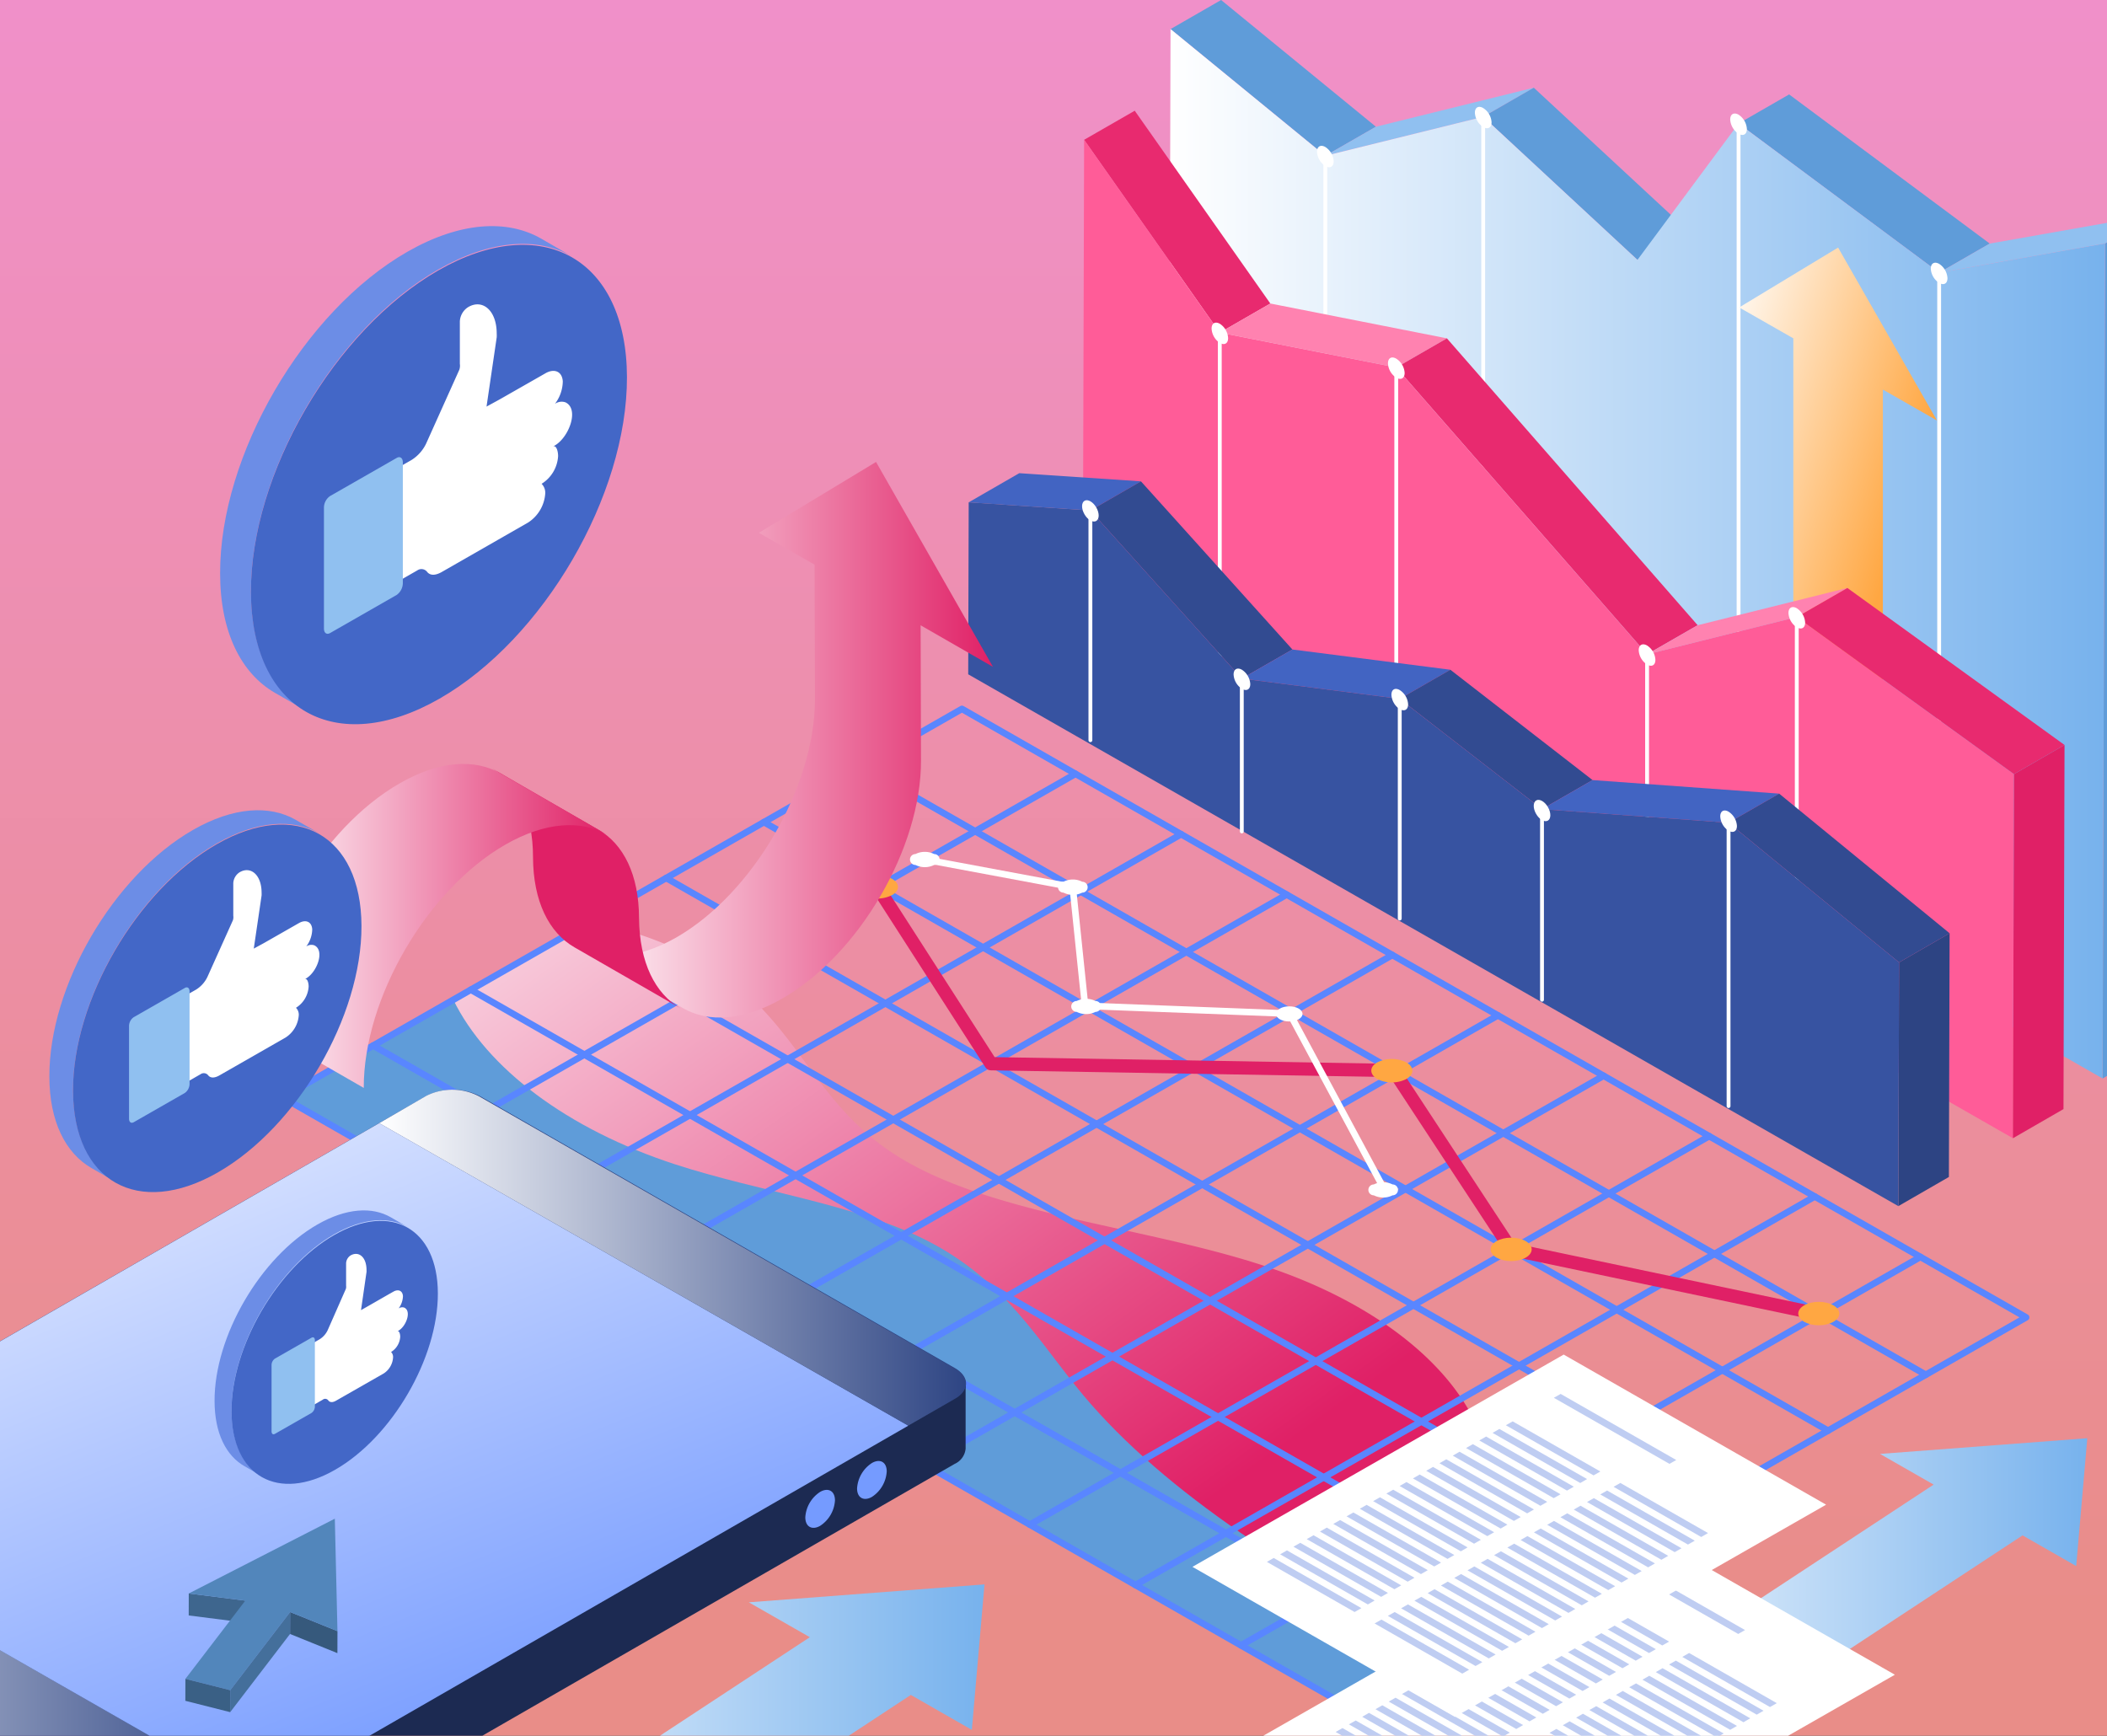 <svg id="Group_14" data-name="Group 14" xmlns="http://www.w3.org/2000/svg" xmlns:xlink="http://www.w3.org/1999/xlink" width="295.227" height="243.229" viewBox="0 0 295.227 243.229">
  <rect x="0" y="0" width="295.227" height="243.229" fill="#333333" stroke="none"/>
  <defs>
    <linearGradient id="linear-gradient" x1="0.5" x2="0.5" y2="0.943" gradientUnits="objectBoundingBox">
      <stop offset="0" stop-color="#f090c9"/>
      <stop offset="1" stop-color="#e98d88"/>
    </linearGradient>
    <clipPath id="clip-path">
      <path id="Rectangle_13" data-name="Rectangle 13" d="M0,0H295.227V243.229H0Z" fill="url(#linear-gradient)"/>
    </clipPath>
    <linearGradient id="linear-gradient-3" y1="0.5" x2="1" y2="0.5" gradientUnits="objectBoundingBox">
      <stop offset="0" stop-color="#fff"/>
      <stop offset="1" stop-color="#77b2ed"/>
    </linearGradient>
    <linearGradient id="linear-gradient-4" x1="-0.055" y1="0.016" x2="0.688" y2="0.655" gradientUnits="objectBoundingBox">
      <stop offset="0" stop-color="#fff"/>
      <stop offset="1" stop-color="#ffa742"/>
    </linearGradient>
    <linearGradient id="linear-gradient-5" y1="0.5" y2="0.5" xlink:href="#linear-gradient-3"/>
    <linearGradient id="linear-gradient-7" x1="-0.094" y1="-0.064" x2="0.777" y2="0.712" gradientUnits="objectBoundingBox">
      <stop offset="0" stop-color="#fff"/>
      <stop offset="1" stop-color="#e02066"/>
    </linearGradient>
    <linearGradient id="linear-gradient-9" x1="-0.001" y1="0.5" x2="1" y2="0.5" xlink:href="#linear-gradient-7"/>
    <linearGradient id="linear-gradient-10" x1="0" y1="0.5" x2="1" y2="0.5" xlink:href="#linear-gradient-7"/>
    <linearGradient id="linear-gradient-11" y1="0.5" x2="1" y2="0.5" gradientUnits="objectBoundingBox">
      <stop offset="0" stop-color="#fff"/>
      <stop offset="1" stop-color="#2d4483"/>
    </linearGradient>
    <linearGradient id="linear-gradient-12" x1="0.046" y1="-0.14" x2="0.899" y2="1.062" gradientUnits="objectBoundingBox">
      <stop offset="0" stop-color="#fff"/>
      <stop offset="1" stop-color="#5986ff"/>
    </linearGradient>
    <linearGradient id="linear-gradient-13" x1="0" y1="0.5" x2="1" y2="0.5" xlink:href="#linear-gradient-11"/>
  </defs>
  <path id="Rectangle_13-2" data-name="Rectangle 13" d="M0,0H295.227V243.229H0Z" fill="url(#linear-gradient)"/>
  <g id="Group_14-2" data-name="Group 14" clip-path="url(#clip-path)">
    <g id="_4Asset_1" data-name="4Asset 1" transform="translate(-52.21)">
      <path id="Shape" d="M0,4.077,7.084,0,28.776,17.758l-7.092,4.077L0,4.077Z" transform="translate(216.224)" fill="#5f9cd9"/>
      <path id="Shape-2" data-name="Shape" d="M0,9.543,7.092,5.466,29.215,0,22.131,4.077,0,9.543Z" transform="translate(237.908 12.292)" fill="#90c0f0"/>
      <path id="Shape-3" data-name="Shape" d="M0,4.077,7.084,0,28.691,20.041l-7.084,4.085L0,4.077Z" transform="translate(260.039 12.292)" fill="#5f9cd9"/>
      <path id="Shape-4" data-name="Shape" d="M0,4.077,7.084,0,35.189,20.9,28.105,24.98,0,4.077Z" transform="translate(295.814 13.231)" fill="#5f9cd9"/>
      <path id="Shape-5" data-name="Shape" d="M.339,4.085,7.423,0,7.092,117.023,0,121.1.339,4.085Z" transform="translate(346.821 30.027)" fill="#5f9cd9"/>
      <path id="Shape-6" data-name="Shape" d="M131.144,30.035,130.8,147.05,0,72.254.208,0,21.892,17.758l22.131-5.466L65.63,32.34,79.8,13.231l28.105,20.9,23.241-4.1Z" transform="translate(216.016 4.077)" fill="url(#linear-gradient-3)"/>
      <path id="Shape-7" data-name="Shape" d="M0,8.184,7.084,4.107,30.325,0,23.241,4.085,0,8.184Z" transform="translate(323.919 30.027)" fill="#90c0f0"/>
      <path id="Path" d="M0,0V103.6" transform="translate(295.814 17.407)" fill="none" stroke="#fff" stroke-linecap="round" stroke-linejoin="round" stroke-miterlimit="10" stroke-width="0.539"/>
      <path id="Path-2" data-name="Path" d="M0,0V85.1" transform="translate(260.031 16.475)" fill="none" stroke="#fff" stroke-linecap="round" stroke-linejoin="round" stroke-miterlimit="10" stroke-width="0.539"/>
      <path id="Path-3" data-name="Path" d="M0,0V99.151" transform="translate(323.919 38.311)" fill="none" stroke="#fff" stroke-linecap="round" stroke-linejoin="round" stroke-miterlimit="10" stroke-width="0.539"/>
      <path id="Path-4" data-name="Path" d="M0,0V66.8" transform="translate(237.908 21.934)" fill="none" stroke="#fff" stroke-linecap="round" stroke-linejoin="round" stroke-miterlimit="10" stroke-width="0.539"/>
      <path id="Shape-8" data-name="Shape" d="M0,.833C0,.069.524-.206,1.172.161A2.553,2.553,0,0,1,2.336,2.169c0,.763-.516,1.038-1.164.664A2.545,2.545,0,0,1,0,.833Z" transform="translate(322.747 36.814)" fill="#fff"/>
      <path id="Shape-9" data-name="Shape" d="M0,.833C0,.069.524-.206,1.172.161A2.576,2.576,0,0,1,2.336,2.169c0,.763-.524,1.038-1.164.664A2.538,2.538,0,0,1,0,.833Z" transform="translate(294.642 15.91)" fill="#fff"/>
      <path id="Shape-10" data-name="Shape" d="M0,.83C0,.067.524-.208,1.164.166a2.538,2.538,0,0,1,1.172,2c0,.763-.524,1.038-1.172.672A2.576,2.576,0,0,1,0,.83Z" transform="translate(258.867 14.974)" fill="#fff"/>
      <path id="Shape-11" data-name="Shape" d="M0,.833C0,.069.524-.206,1.164.161A2.553,2.553,0,0,1,2.336,2.169c0,.763-.524,1.038-1.172.664A2.56,2.56,0,0,1,0,.833Z" transform="translate(236.744 20.437)" fill="#fff"/>
      <path id="Shape-12" data-name="Shape" d="M27.712,24.232,13.86,0,0,8.39l7.585,4.329v56.9L20.134,76.8V19.9l7.577,4.329Z" transform="translate(295.899 34.692)" fill="url(#linear-gradient-4)"/>
      <path id="Shape-13" data-name="Shape" d="M0,4.077,7.092,0l19,27.019L19.009,31.1,0,4.077Z" transform="translate(204.114 15.514)" fill="#e82a6f"/>
      <path id="Shape-14" data-name="Shape" d="M0,4.077,7.084,0,31.82,4.879,24.729,8.963,0,4.077Z" transform="translate(223.123 42.532)" fill="#ff82b0"/>
      <path id="Shape-15" data-name="Shape" d="M0,4.085,7.092,0,42.227,40.2l-7.084,4.077L0,4.085Z" transform="translate(247.852 47.411)" fill="#e82a6f"/>
      <path id="Shape-16" data-name="Shape" d="M0,9.3,7.084,5.222,28.066,0,20.975,4.077,0,9.3Z" transform="translate(282.995 82.393)" fill="#ff82b0"/>
      <path id="Shape-17" data-name="Shape" d="M.185,0,19.194,27.019l24.729,4.886L79.066,72.1l20.975-5.222L130.473,88.89l-.146,51.022L0,65.39.185,0Z" transform="translate(203.929 19.59)" fill="#ff5c98"/>
      <path id="Shape-18" data-name="Shape" d="M0,4.077,7.092,0,37.517,22l-7.084,4.085L0,4.077Z" transform="translate(303.969 82.393)" fill="#e82a6f"/>
      <path id="Shape-19" data-name="Shape" d="M.146,4.085,7.231,0,7.084,51.022,0,55.107.146,4.085Z" transform="translate(334.256 104.396)" fill="#e02066"/>
      <path id="Path-5" data-name="Path" d="M0,0V58.29" transform="translate(247.852 51.595)" fill="none" stroke="#fff" stroke-linecap="round" stroke-linejoin="round" stroke-miterlimit="10" stroke-width="0.539"/>
      <path id="Path-6" data-name="Path" d="M0,0V56.427" transform="translate(303.969 86.569)" fill="none" stroke="#fff" stroke-linecap="round" stroke-linejoin="round" stroke-miterlimit="10" stroke-width="0.539"/>
      <path id="Path-7" data-name="Path" d="M0,0V49.762" transform="translate(223.123 46.716)" fill="none" stroke="#fff" stroke-linecap="round" stroke-linejoin="round" stroke-miterlimit="10" stroke-width="0.539"/>
      <path id="Path-8" data-name="Path" d="M0,0V37.738" transform="translate(282.995 91.791)" fill="none" stroke="#fff" stroke-linecap="round" stroke-linejoin="round" stroke-miterlimit="10" stroke-width="0.539"/>
      <path id="Shape-20" data-name="Shape" d="M0,.83C0,.067.524-.208,1.172.166a2.537,2.537,0,0,1,1.141,2c0,.763-.516,1.038-1.164.672A2.56,2.56,0,0,1,0,.83Z" transform="translate(221.975 45.214)" fill="#fff"/>
      <path id="Shape-21" data-name="Shape" d="M0,.83C0,.067.516-.208,1.164.166a2.545,2.545,0,0,1,1.172,2c0,.763-.524,1.038-1.172.672A2.538,2.538,0,0,1,0,.83Z" transform="translate(246.688 50.093)" fill="#fff"/>
      <path id="Shape-22" data-name="Shape" d="M0,.833C0,.069.524-.206,1.172.161A2.538,2.538,0,0,1,2.336,2.169c0,.763-.516,1.038-1.164.664A2.545,2.545,0,0,1,0,.833Z" transform="translate(281.823 90.294)" fill="#fff"/>
      <path id="Shape-23" data-name="Shape" d="M0,.833C0,.069.524-.206,1.164.161A2.561,2.561,0,0,1,2.336,2.169c0,.763-.524,1.038-1.172.664A2.545,2.545,0,0,1,0,.833Z" transform="translate(302.805 85.072)" fill="#fff"/>
      <path id="Shape-24" data-name="Shape" d="M0,4.085,7.084,0,24.135,1.145,17.051,5.23,0,4.085Z" transform="translate(187.942 66.307)" fill="#4264c2"/>
      <path id="Shape-25" data-name="Shape" d="M0,4.085,7.084,0,28.305,23.56l-7.092,4.077L0,4.085Z" transform="translate(204.993 67.452)" fill="#324b91"/>
      <path id="Shape-26" data-name="Shape" d="M0,4.077,7.092,0,29.223,2.84,22.131,6.917,0,4.077Z" transform="translate(226.207 91.012)" fill="#4264c2"/>
      <path id="Shape-27" data-name="Shape" d="M0,4.077,7.092,0,27.018,15.46l-7.084,4.077L0,4.077Z" transform="translate(248.338 93.852)" fill="#324b91"/>
      <path id="Shape-28" data-name="Shape" d="M0,4.077,7.084,0,33.231,1.9,26.139,5.978,0,4.077Z" transform="translate(268.272 109.312)" fill="#4264c2"/>
      <path id="Shape-29" data-name="Shape" d="M.1,4.085,7.184,0l-.1,34.15L0,38.234.1,4.085Z" transform="translate(318.199 130.781)" fill="#2d4483"/>
      <path id="Shape-30" data-name="Shape" d="M0,4.077,7.092,0,30.973,19.567l-7.084,4.085L0,4.077Z" transform="translate(294.411 111.213)" fill="#324b91"/>
      <path id="Shape-31" data-name="Shape" d="M106.539,44.9l23.889,19.575-.1,34.15L0,24.1.069,0,17.12,1.145,38.334,24.7l22.131,2.84L80.4,43l26.139,1.9Z" transform="translate(187.872 70.391)" fill="#3753a1"/>
      <path id="Path-9" data-name="Path" d="M0,0V32.088" transform="translate(204.993 71.636)" fill="none" stroke="#fff" stroke-linecap="round" stroke-linejoin="round" stroke-miterlimit="10" stroke-width="0.539"/>
      <path id="Path-10" data-name="Path" d="M0,0V30.683" transform="translate(248.338 98.036)" fill="none" stroke="#fff" stroke-linecap="round" stroke-linejoin="round" stroke-miterlimit="10" stroke-width="0.539"/>
      <path id="Path-11" data-name="Path" d="M0,0V39.608" transform="translate(294.411 115.389)" fill="none" stroke="#fff" stroke-linecap="round" stroke-linejoin="round" stroke-miterlimit="10" stroke-width="0.539"/>
      <path id="Path-12" data-name="Path" d="M0,0V26.607" transform="translate(268.272 113.488)" fill="none" stroke="#fff" stroke-linecap="round" stroke-linejoin="round" stroke-miterlimit="10" stroke-width="0.539"/>
      <path id="Path-13" data-name="Path" d="M0,0V21.323" transform="translate(226.207 95.188)" fill="none" stroke="#fff" stroke-linecap="round" stroke-linejoin="round" stroke-miterlimit="10" stroke-width="0.539"/>
      <path id="Shape-32" data-name="Shape" d="M0,.83C0,.067.524-.208,1.164.166a2.545,2.545,0,0,1,1.172,2c0,.763-.524,1.038-1.172.672A2.56,2.56,0,0,1,0,.83Z" transform="translate(293.247 113.575)" fill="#fff"/>
      <path id="Shape-33" data-name="Shape" d="M0,.83C0,.067.516-.208,1.164.166a2.538,2.538,0,0,1,1.172,2c0,.763-.524,1.038-1.172.672A2.553,2.553,0,0,1,0,.83Z" transform="translate(247.174 96.534)" fill="#fff"/>
      <path id="Oval" d="M.956,0c.528,0,.956.731.956,1.634S1.484,3.268.956,3.268,0,2.536,0,1.634.428,0,.956,0Z" transform="translate(203.346 70.653) rotate(-30)" fill="#fff"/>
      <path id="Oval-2" data-name="Oval" d="M.956,0c.528,0,.956.731.956,1.634S1.484,3.268.956,3.268,0,2.536,0,1.634.428,0,.956,0Z" transform="translate(266.63 112.642) rotate(-30)" fill="#fff"/>
      <path id="Shape-34" data-name="Shape" d="M0,.833C0,.069.524-.206,1.164.161A2.561,2.561,0,0,1,2.336,2.169c0,.763-.524,1.038-1.172.664A2.545,2.545,0,0,1,0,.833Z" transform="translate(225.058 93.691)" fill="#fff"/>
      <path id="Shape-35" data-name="Shape" d="M73.331,17.918,74.888,0,45.842,2.2l7.516,4.3L0,41.593l12.449,7.123,53.366-35.1,7.516,4.3Z" transform="translate(269.79 201.538)" fill="url(#linear-gradient-5)"/>
      <path id="Shape-36" data-name="Shape" d="M28.961,7.077,29.57,0,18.1.87l2.975,1.7L0,16.43l4.918,2.81L25.985,5.382l2.975,1.695Z" transform="translate(158.411 251.72)" fill="url(#linear-gradient-3)"/>
      <path id="Shape-37" data-name="Shape" d="M170.681,91.058c-.879-6.55-.4-13.215-3.022-19.621-3.808-9.314-14.384-17.666-28.675-22.644-17.213-6-39.621-7.421-53.08-16.033-11.031-7.031-13.405-17.353-23.6-24.8C57.374,4.367,50.637,1.626,43.167,0L0,24.675l149.135,85.294,22.84-13.055a32.212,32.212,0,0,1-1.3-5.856Z" transform="translate(91.779 129.071)" fill="url(#linear-gradient-7)"/>
      <path id="Shape-38" data-name="Shape" d="M112.173,55.42C105.806,47.785,101.227,39.3,90.2,33.714c-9.967-5.054-23.626-6.871-35.2-10.643C39.845,18.132,28.583,9.581,23.9,0L0,13.681,149.089,98.944l13.235-7.566C142.375,80.789,123.859,69.353,112.173,55.42Z" transform="translate(91.825 140.095)" fill="#5f9cd9"/>
      <path id="Shape-39" data-name="Shape" d="M95.192,0,244.3,85.263,149.112,139.7,0,54.435,95.192,0Z" transform="translate(91.802 99.341)" fill="none" stroke="#5986ff" stroke-linecap="round" stroke-linejoin="round" stroke-miterlimit="10" stroke-width="0.924"/>
      <path id="Shape-40" data-name="Shape" d="M149.112,85.271,0,0" transform="translate(104.49 146.516)" fill="none" stroke="#5986ff" stroke-linecap="round" stroke-linejoin="round" stroke-miterlimit="10" stroke-width="0.924"/>
      <path id="Shape-41" data-name="Shape" d="M149.112,85.263,0,0" transform="translate(118.18 138.69)" fill="none" stroke="#5986ff" stroke-linecap="round" stroke-linejoin="round" stroke-miterlimit="10" stroke-width="0.924"/>
      <path id="Shape-42" data-name="Shape" d="M149.112,85.263,0,0" transform="translate(131.87 130.865)" fill="none" stroke="#5986ff" stroke-linecap="round" stroke-linejoin="round" stroke-miterlimit="10" stroke-width="0.924"/>
      <path id="Shape-43" data-name="Shape" d="M149.112,85.263,0,0" transform="translate(145.561 123.039)" fill="none" stroke="#5986ff" stroke-linecap="round" stroke-linejoin="round" stroke-miterlimit="10" stroke-width="0.924"/>
      <path id="Shape-44" data-name="Shape" d="M149.112,85.271,0,0" transform="translate(159.243 115.206)" fill="none" stroke="#5986ff" stroke-linecap="round" stroke-linejoin="round" stroke-miterlimit="10" stroke-width="0.924"/>
      <path id="Shape-45" data-name="Shape" d="M149.112,85.263,0,0" transform="translate(172.933 107.381)" fill="none" stroke="#5986ff" stroke-linecap="round" stroke-linejoin="round" stroke-miterlimit="10" stroke-width="0.924"/>
      <path id="Shape-46" data-name="Shape" d="M0,54.427,95.192,0" transform="translate(226.099 176.138)" fill="none" stroke="#5986ff" stroke-linecap="round" stroke-linejoin="round" stroke-miterlimit="10" stroke-width="0.924"/>
      <path id="Shape-47" data-name="Shape" d="M0,54.435,95.184,0" transform="translate(211.306 167.671)" fill="none" stroke="#5986ff" stroke-linecap="round" stroke-linejoin="round" stroke-miterlimit="10" stroke-width="0.924"/>
      <path id="Shape-48" data-name="Shape" d="M0,54.435,95.192,0" transform="translate(196.506 159.212)" fill="none" stroke="#5986ff" stroke-linecap="round" stroke-linejoin="round" stroke-miterlimit="10" stroke-width="0.924"/>
      <path id="Shape-49" data-name="Shape" d="M0,54.427,95.192,0" transform="translate(181.706 150.753)" fill="none" stroke="#5986ff" stroke-linecap="round" stroke-linejoin="round" stroke-miterlimit="10" stroke-width="0.924"/>
      <path id="Shape-50" data-name="Shape" d="M0,54.435,95.192,0" transform="translate(166.905 142.286)" fill="none" stroke="#5986ff" stroke-linecap="round" stroke-linejoin="round" stroke-miterlimit="10" stroke-width="0.924"/>
      <path id="Shape-51" data-name="Shape" d="M0,54.427,95.192,0" transform="translate(152.105 133.827)" fill="none" stroke="#5986ff" stroke-linecap="round" stroke-linejoin="round" stroke-miterlimit="10" stroke-width="0.924"/>
      <path id="Shape-52" data-name="Shape" d="M0,54.435,95.184,0" transform="translate(137.313 125.36)" fill="none" stroke="#5986ff" stroke-linecap="round" stroke-linejoin="round" stroke-miterlimit="10" stroke-width="0.924"/>
      <path id="Shape-53" data-name="Shape" d="M0,54.435,95.192,0" transform="translate(122.512 116.901)" fill="none" stroke="#5986ff" stroke-linecap="round" stroke-linejoin="round" stroke-miterlimit="10" stroke-width="0.924"/>
      <path id="Shape-54" data-name="Shape" d="M0,54.427,95.192,0" transform="translate(107.712 108.442)" fill="none" stroke="#5986ff" stroke-linecap="round" stroke-linejoin="round" stroke-miterlimit="10" stroke-width="0.924"/>
      <path id="Shape-55" data-name="Shape" d="M0,0,15.91,24.751l56.426.954L88.794,50.77l43.283,9.1" transform="translate(175.153 124.307)" fill="none" stroke="#e02066" stroke-linecap="round" stroke-linejoin="round" stroke-miterlimit="10" stroke-width="1.859"/>
      <path id="Shape-56" data-name="Shape" d="M.838.486a4.5,4.5,0,0,1,4.07,0c1.125.641,1.125,1.68,0,2.29a4.548,4.548,0,0,1-4.07,0C-.279,2.166-.279,1.128.838.486Z" transform="translate(172.28 122.66)" fill="#ffa742"/>
      <path id="Shape-57" data-name="Shape" d="M.838.481a4.548,4.548,0,0,1,4.07,0c1.125.641,1.125,1.68,0,2.329a4.548,4.548,0,0,1-4.07,0C-.279,2.137-.279,1.1.838.481Z" transform="translate(244.354 148.394)" fill="#ffa742"/>
      <path id="Oval-3" data-name="Oval" d="M2.875,0C4.463,0,5.751.735,5.751,1.641S4.463,3.283,2.875,3.283,0,2.548,0,1.641,1.287,0,2.875,0Z" transform="translate(261.072 173.435)" fill="#ffa742"/>
      <path id="Oval-4" data-name="Oval" d="M2.875,0C4.463,0,5.751.735,5.751,1.641S4.463,3.283,2.875,3.283,0,2.548,0,1.641,1.287,0,2.875,0Z" transform="translate(304.178 182.429)" fill="#ffa742"/>
      <path id="Shape-58" data-name="Shape" d="M0,0,20.728,3.871l1.727,16.636,28.683,1.1L64.227,45.96" transform="translate(181.79 120.436)" fill="none" stroke="#fff" stroke-linecap="round" stroke-linejoin="round" stroke-miterlimit="10" stroke-width="0.924"/>
      <path id="Shape-59" data-name="Shape" d="M.771.309a2.931,2.931,0,0,1,2.621,0,.763.763,0,1,1,0,1.527,2.931,2.931,0,0,1-2.621,0,.763.763,0,1,1,0-1.527Z" transform="translate(179.709 119.371)" fill="#fff"/>
      <path id="Shape-60" data-name="Shape" d="M.771.315a2.884,2.884,0,0,1,2.621,0,.763.763,0,1,1,0,1.527,2.931,2.931,0,0,1-2.621,0,.763.763,0,1,1,0-1.527Z" transform="translate(200.453 123.244)" fill="#fff"/>
      <path id="Shape-61" data-name="Shape" d="M.771.309a2.931,2.931,0,0,1,2.621,0,.763.763,0,1,1,0,1.527,2.931,2.931,0,0,1-2.621,0,.763.763,0,1,1,0-1.527Z" transform="translate(243.936 165.667)" fill="#fff"/>
      <path id="Oval-5" data-name="Oval" d="M1.858,0C2.884,0,3.715.475,3.715,1.061S2.884,2.122,1.858,2.122,0,1.647,0,1.061.832,0,1.858,0Z" transform="translate(231.001 141.019)" fill="#fff"/>
      <path id="Shape-62" data-name="Shape" d="M.771.309A2.947,2.947,0,0,1,3.4.309a.763.763,0,1,1,0,1.527,2.947,2.947,0,0,1-2.629,0,.763.763,0,1,1,0-1.527Z" transform="translate(202.303 139.961)" fill="#fff"/>
      <path id="Shape-63" data-name="Shape" d="M36.777,50.77,0,29.744,52.009,0,88.786,21.026,36.777,50.77Z" transform="translate(228.928 213.654)" fill="#fff"/>
      <path id="Shape-64" data-name="Shape" d="M17.151,9.261.956,0,0,.55,16.2,9.81l.956-.55Z" transform="translate(279.564 219.159)" fill="#bfcdf2"/>
      <path id="Shape-65" data-name="Shape" d="M13.235,7.031.948,0,0,.55,12.28,7.574l.956-.542Z" transform="translate(272.843 223.007)" fill="#bfcdf2"/>
      <path id="Shape-66" data-name="Shape" d="M13.243,7.024.956,0,0,.542,12.287,7.566l.956-.542Z" transform="translate(270.977 224.076)" fill="#bfcdf2"/>
      <path id="Shape-67" data-name="Shape" d="M13.243,7.024.956,0,0,.542,12.287,7.574l.956-.55Z" transform="translate(269.119 225.137)" fill="#bfcdf2"/>
      <path id="Shape-68" data-name="Shape" d="M13.235,7.024.948,0,0,.55,12.287,7.574l.948-.55Z" transform="translate(267.262 226.198)" fill="#bfcdf2"/>
      <path id="Shape-69" data-name="Shape" d="M13.243,7.024.956,0,0,.542,12.287,7.566l.956-.542Z" transform="translate(265.396 227.267)" fill="#bfcdf2"/>
      <path id="Shape-70" data-name="Shape" d="M13.243,7.024.956,0,0,.542,12.287,7.574l.956-.55Z" transform="translate(263.539 228.328)" fill="#bfcdf2"/>
      <path id="Shape-71" data-name="Shape" d="M13.235,7.024.956,0,0,.55,12.28,7.574l.956-.55Z" transform="translate(261.681 229.389)" fill="#bfcdf2"/>
      <path id="Shape-72" data-name="Shape" d="M13.243,7.024.956,0,0,.542,12.287,7.566l.956-.542Z" transform="translate(259.815 230.458)" fill="#bfcdf2"/>
      <path id="Shape-73" data-name="Shape" d="M13.243,7.024.956,0,0,.542,12.287,7.574l.956-.55Z" transform="translate(257.958 231.519)" fill="#bfcdf2"/>
      <path id="Shape-74" data-name="Shape" d="M13.235,7.024.948,0,0,.55,12.287,7.574l.948-.55Z" transform="translate(256.1 232.581)" fill="#bfcdf2"/>
      <path id="Shape-75" data-name="Shape" d="M13.243,7.024.956,0,0,.542,12.287,7.566l.956-.542Z" transform="translate(254.235 233.649)" fill="#bfcdf2"/>
      <path id="Shape-76" data-name="Shape" d="M13.243,7.024.956,0,0,.542,12.287,7.574l.956-.55Z" transform="translate(252.377 234.711)" fill="#bfcdf2"/>
      <path id="Shape-77" data-name="Shape" d="M13.235,7.024.956,0,0,.55,12.287,7.574l.948-.55Z" transform="translate(250.519 235.772)" fill="#bfcdf2"/>
      <path id="Shape-78" data-name="Shape" d="M13.243,7.031.956,0,0,.55,12.287,7.574l.956-.542Z" transform="translate(248.654 236.833)" fill="#bfcdf2"/>
      <path id="Shape-79" data-name="Shape" d="M13.243,7.024.956,0,0,.542,12.287,7.566l.956-.542Z" transform="translate(246.796 237.902)" fill="#bfcdf2"/>
      <path id="Shape-80" data-name="Shape" d="M13.235,7.024.956,0,0,.55,12.287,7.574l.948-.55Z" transform="translate(244.938 238.963)" fill="#bfcdf2"/>
      <path id="Shape-81" data-name="Shape" d="M13.235,7.031.948,0,0,.55,12.28,7.574l.956-.542Z" transform="translate(243.08 240.024)" fill="#bfcdf2"/>
      <path id="Shape-82" data-name="Shape" d="M13.243,7.024.956,0,0,.542,12.287,7.566l.956-.542Z" transform="translate(241.215 241.093)" fill="#bfcdf2"/>
      <path id="Shape-83" data-name="Shape" d="M13.243,7.024.956,0,0,.55,12.287,7.574l.956-.55Z" transform="translate(239.357 242.154)" fill="#bfcdf2"/>
      <path id="Shape-84" data-name="Shape" d="M13.243,7.031.956,0,0,.55,12.287,7.574l.956-.542Z" transform="translate(287.928 231.634)" fill="#bfcdf2"/>
      <path id="Shape-85" data-name="Shape" d="M13.243,7.024.956,0,0,.542,12.287,7.574l.956-.55Z" transform="translate(286.07 232.703)" fill="#bfcdf2"/>
      <path id="Shape-86" data-name="Shape" d="M13.235,7.024.948,0,0,.55,12.287,7.574l.948-.55Z" transform="translate(284.213 233.764)" fill="#bfcdf2"/>
      <path id="Shape-87" data-name="Shape" d="M13.243,7.031.956,0,0,.55,12.287,7.574l.956-.542Z" transform="translate(282.347 234.825)" fill="#bfcdf2"/>
      <path id="Shape-88" data-name="Shape" d="M13.243,7.024.956,0,0,.542,12.287,7.566l.956-.542Z" transform="translate(280.489 235.894)" fill="#bfcdf2"/>
      <path id="Shape-89" data-name="Shape" d="M13.235,7.024.956,0,0,.55,12.287,7.574l.948-.55Z" transform="translate(278.632 236.955)" fill="#bfcdf2"/>
      <path id="Shape-90" data-name="Shape" d="M13.243,7.031.956,0,0,.55,12.287,7.574l.956-.542Z" transform="translate(276.766 238.016)" fill="#bfcdf2"/>
      <path id="Shape-91" data-name="Shape" d="M13.243,7.024.956,0,0,.542,12.287,7.566l.956-.542Z" transform="translate(274.909 239.085)" fill="#bfcdf2"/>
      <path id="Shape-92" data-name="Shape" d="M13.235,7.024.956,0,0,.55,12.287,7.574l.948-.55Z" transform="translate(273.051 240.146)" fill="#bfcdf2"/>
      <path id="Shape-93" data-name="Shape" d="M13.243,7.031.956,0,0,.55,12.287,7.574l.956-.542Z" transform="translate(271.185 241.208)" fill="#bfcdf2"/>
      <path id="Shape-94" data-name="Shape" d="M13.243,7.024.956,0,0,.542,12.287,7.566l.956-.542Z" transform="translate(269.328 242.276)" fill="#bfcdf2"/>
      <path id="Shape-95" data-name="Shape" d="M13.235,7.024.956,0,0,.55,12.287,7.574l.948-.55Z" transform="translate(267.47 243.338)" fill="#bfcdf2"/>
      <path id="Shape-96" data-name="Shape" d="M13.243,7.031.956,0,0,.55,12.287,7.574l.956-.542Z" transform="translate(265.604 244.399)" fill="#bfcdf2"/>
      <path id="Shape-97" data-name="Shape" d="M13.243,7.024.956,0,0,.542,12.287,7.566l.956-.542Z" transform="translate(263.747 245.468)" fill="#bfcdf2"/>
      <path id="Shape-98" data-name="Shape" d="M13.235,7.024.956,0,0,.55,12.287,7.574l.948-.55Z" transform="translate(261.889 246.529)" fill="#bfcdf2"/>
      <path id="Shape-99" data-name="Shape" d="M13.235,7.031.948,0,0,.55,12.28,7.574l.956-.542Z" transform="translate(260.031 247.59)" fill="#bfcdf2"/>
      <path id="Shape-100" data-name="Shape" d="M13.243,7.024.956,0,0,.542,12.287,7.566l.956-.542Z" transform="translate(258.166 248.659)" fill="#bfcdf2"/>
      <path id="Shape-101" data-name="Shape" d="M13.243,7.024.956,0,0,.55,12.287,7.574l.956-.55Z" transform="translate(256.308 249.72)" fill="#bfcdf2"/>
      <path id="Shape-102" data-name="Shape" d="M13.235,7.031.948,0,0,.55,12.28,7.574l.956-.542Z" transform="translate(254.45 250.781)" fill="#bfcdf2"/>
      <path id="Shape-103" data-name="Shape" d="M36.777,50.77,0,29.744,52.017,0,88.786,21.033,36.777,50.77Z" transform="translate(219.292 189.819)" fill="#fff"/>
      <path id="Shape-104" data-name="Shape" d="M17.151,9.261.956,0,0,.542,16.2,9.8l.956-.542Z" transform="translate(269.929 195.331)" fill="#bfcdf2"/>
      <path id="Shape-105" data-name="Shape" d="M13.243,7.024.956,0,0,.542,12.287,7.566l.956-.542Z" transform="translate(263.207 199.179)" fill="#bfcdf2"/>
      <path id="Shape-106" data-name="Shape" d="M13.243,7.024.956,0,0,.55,12.287,7.574l.956-.55Z" transform="translate(261.342 200.24)" fill="#bfcdf2"/>
      <path id="Shape-107" data-name="Shape" d="M13.243,7.031.956,0,0,.55,12.287,7.574l.956-.542Z" transform="translate(259.484 201.302)" fill="#bfcdf2"/>
      <path id="Shape-108" data-name="Shape" d="M13.243,7.024.956,0,0,.542,12.287,7.566l.956-.542Z" transform="translate(257.626 202.37)" fill="#bfcdf2"/>
      <path id="Shape-109" data-name="Shape" d="M13.235,7.024.948,0,0,.55,12.28,7.574l.956-.55Z" transform="translate(255.768 203.432)" fill="#bfcdf2"/>
      <path id="Shape-110" data-name="Shape" d="M13.243,7.031.956,0,0,.55,12.287,7.574l.956-.542Z" transform="translate(253.903 204.493)" fill="#bfcdf2"/>
      <path id="Shape-111" data-name="Shape" d="M13.243,7.024.956,0,0,.542,12.287,7.566l.956-.542Z" transform="translate(252.045 205.562)" fill="#bfcdf2"/>
      <path id="Shape-112" data-name="Shape" d="M13.235,7.024.948,0,0,.55,12.287,7.574l.948-.55Z" transform="translate(250.188 206.623)" fill="#bfcdf2"/>
      <path id="Shape-113" data-name="Shape" d="M13.243,7.031.956,0,0,.55,12.287,7.574l.956-.542Z" transform="translate(248.322 207.684)" fill="#bfcdf2"/>
      <path id="Shape-114" data-name="Shape" d="M13.243,7.024.956,0,0,.542,12.287,7.566l.956-.542Z" transform="translate(246.464 208.753)" fill="#bfcdf2"/>
      <path id="Shape-115" data-name="Shape" d="M13.235,7.024.956,0,0,.542,12.287,7.574l.948-.55Z" transform="translate(244.607 209.814)" fill="#bfcdf2"/>
      <path id="Shape-116" data-name="Shape" d="M13.243,7.031.956,0,0,.55,12.287,7.574l.956-.542Z" transform="translate(242.741 210.875)" fill="#bfcdf2"/>
      <path id="Shape-117" data-name="Shape" d="M13.243,7.024.956,0,0,.542,12.287,7.566l.956-.542Z" transform="translate(240.883 211.944)" fill="#bfcdf2"/>
      <path id="Shape-118" data-name="Shape" d="M13.243,7.024.956,0,0,.542,12.287,7.574l.956-.55Z" transform="translate(239.026 213.005)" fill="#bfcdf2"/>
      <path id="Shape-119" data-name="Shape" d="M13.243,7.024.956,0,0,.55,12.287,7.574l.956-.55Z" transform="translate(237.16 214.067)" fill="#bfcdf2"/>
      <path id="Shape-120" data-name="Shape" d="M13.243,7.024.956,0,0,.542,12.287,7.566l.956-.542Z" transform="translate(235.303 215.135)" fill="#bfcdf2"/>
      <path id="Shape-121" data-name="Shape" d="M13.243,7.024.956,0,0,.542,12.287,7.574l.956-.55Z" transform="translate(233.445 216.197)" fill="#bfcdf2"/>
      <path id="Shape-122" data-name="Shape" d="M13.243,7.024.956,0,0,.55,12.287,7.574l.956-.55Z" transform="translate(231.579 217.258)" fill="#bfcdf2"/>
      <path id="Shape-123" data-name="Shape" d="M13.243,7.031.956,0,0,.55,12.287,7.574l.956-.542Z" transform="translate(229.722 218.319)" fill="#bfcdf2"/>
      <path id="Shape-124" data-name="Shape" d="M13.235,7.024.948,0,0,.542,12.28,7.574l.956-.55Z" transform="translate(278.3 207.806)" fill="#bfcdf2"/>
      <path id="Shape-125" data-name="Shape" d="M13.243,7.031.956,0,0,.55,12.287,7.574l.956-.542Z" transform="translate(276.435 208.867)" fill="#bfcdf2"/>
      <path id="Shape-126" data-name="Shape" d="M13.243,7.024.956,0,0,.542,12.287,7.566l.956-.542Z" transform="translate(274.577 209.936)" fill="#bfcdf2"/>
      <path id="Shape-127" data-name="Shape" d="M13.235,7.024.948,0,0,.542,12.28,7.574l.956-.55Z" transform="translate(272.719 210.997)" fill="#bfcdf2"/>
      <path id="Shape-128" data-name="Shape" d="M13.243,7.024.956,0,0,.55,12.287,7.574l.956-.55Z" transform="translate(270.854 212.059)" fill="#bfcdf2"/>
      <path id="Shape-129" data-name="Shape" d="M13.243,7.024.956,0,0,.542,12.287,7.566l.956-.542Z" transform="translate(268.996 213.128)" fill="#bfcdf2"/>
      <path id="Shape-130" data-name="Shape" d="M13.235,7.024.948,0,0,.542,12.28,7.574l.956-.55Z" transform="translate(267.138 214.189)" fill="#bfcdf2"/>
      <path id="Shape-131" data-name="Shape" d="M13.243,7.024.956,0,0,.55,12.287,7.574l.956-.55Z" transform="translate(265.273 215.25)" fill="#bfcdf2"/>
      <path id="Shape-132" data-name="Shape" d="M13.243,7.031.956,0,0,.55,12.287,7.574l.956-.542Z" transform="translate(263.415 216.311)" fill="#bfcdf2"/>
      <path id="Shape-133" data-name="Shape" d="M13.235,7.024.956,0,0,.542,12.287,7.574l.948-.55Z" transform="translate(261.558 217.38)" fill="#bfcdf2"/>
      <path id="Shape-134" data-name="Shape" d="M13.243,7.024.956,0,0,.55,12.287,7.574l.956-.55Z" transform="translate(259.692 218.441)" fill="#bfcdf2"/>
      <path id="Shape-135" data-name="Shape" d="M13.243,7.031.956,0,0,.55,12.287,7.574l.956-.542Z" transform="translate(257.834 219.502)" fill="#bfcdf2"/>
      <path id="Shape-136" data-name="Shape" d="M13.243,7.024.956,0,0,.542,12.287,7.574l.956-.55Z" transform="translate(255.977 220.571)" fill="#bfcdf2"/>
      <path id="Shape-137" data-name="Shape" d="M13.243,7.024.956,0,0,.55,12.287,7.574l.956-.55Z" transform="translate(254.111 221.632)" fill="#bfcdf2"/>
      <path id="Shape-138" data-name="Shape" d="M13.243,7.031.956,0,0,.55,12.287,7.574l.956-.542Z" transform="translate(252.253 222.694)" fill="#bfcdf2"/>
      <path id="Shape-139" data-name="Shape" d="M13.243,7.024.956,0,0,.542,12.287,7.566l.956-.542Z" transform="translate(250.396 223.763)" fill="#bfcdf2"/>
      <path id="Shape-140" data-name="Shape" d="M13.243,7.024.956,0,0,.55,12.287,7.574l.956-.55Z" transform="translate(248.53 224.824)" fill="#bfcdf2"/>
      <path id="Shape-141" data-name="Shape" d="M13.243,7.024.956,0,0,.542,12.287,7.566l.956-.542Z" transform="translate(246.672 225.893)" fill="#bfcdf2"/>
      <path id="Shape-142" data-name="Shape" d="M13.243,7.024.956,0,0,.542,12.287,7.574l.956-.55Z" transform="translate(244.815 226.954)" fill="#bfcdf2"/>
      <path id="Shape-143" data-name="Shape" d="M83.375,20.384,85.148,0,52.125,2.512,60.673,7.4,0,47.3,14.16,55.4,74.826,15.491l8.549,4.894Z" transform="translate(105.007 222.022)" fill="url(#linear-gradient-3)"/>
      <path id="Shape-144" data-name="Shape" d="M58.284,28.714,41.9,0,25.476,9.925l7.809,4.466.054,18.88c0,12.215-8.7,27.225-19.464,33.386C8.479,69.712,3.538,70.04,0,67.994l14.862,8.551c3.554,2.046,8.479,1.764,13.875-1.336C39.529,69.047,48.24,54.076,48.2,41.822l-.054-18.934Z" transform="translate(133.058 64.734)" fill="url(#linear-gradient-9)"/>
      <path id="Shape-145" data-name="Shape" d="M26.386,33.608,11.524,25.057C7.94,23,5.72,18.613,5.7,12.4,5.7,6.291,3.507,2.023,0,0L14.854,8.558c3.507,2.016,5.689,6.3,5.7,12.391C20.612,27.164,22.8,31.546,26.386,33.608Z" transform="translate(121.194 107.701)" fill="#e02066"/>
      <path id="Shape-146" data-name="Shape" d="M34.079,1.361,48.941,9.912C45.31,7.827,40.284,8.117,34.75,11.278,23.742,17.569,14.823,32.876,14.862,45.4L0,36.846C0,24.326,8.88,9.018,19.888,2.727,25.422-.472,30.448-.762,34.079,1.361Z" transform="translate(88.318 107.051)" fill="url(#linear-gradient-10)"/>
      <path id="Shape-147" data-name="Shape" d="M186,39.007c2.081,1.191,2.1,3.115,0,4.306L75.676,106.833a8.342,8.342,0,0,1-7.5,0L1.567,68.706c-2.081-1.183-2.1-3.107,0-4.3L111.921.888a8.381,8.381,0,0,1,7.508,0Z" transform="translate(0 152.698)" fill="#2d4483"/>
      <path id="Shape-148" data-name="Shape" d="M186.005,2.145,75.651,65.658a8.319,8.319,0,0,1-7.5,0L1.542,27.569A2.635,2.635,0,0,1,0,25.4v9.238A2.634,2.634,0,0,0,1.488,36.8l66.6,38.089a8.319,8.319,0,0,0,7.5,0L185.943,11.376a2.613,2.613,0,0,0,1.542-2.138V0A2.626,2.626,0,0,1,186.005,2.145Z" transform="translate(0.025 193.766)" fill="#1c2a52"/>
      <path id="Shape-149" data-name="Shape" d="M88.589,42.41,75.662,49.854a8.366,8.366,0,0,1-7.5,0L1.561,11.742c-2.074-1.191-2.089-3.115,0-4.306L14.488,0Z" transform="translate(0.029 209.661)" fill="url(#linear-gradient-11)"/>
      <path id="Shape-150" data-name="Shape" d="M164.984,42.395,74.132,94.684,0,52.3,90.852,0l74.132,42.395Z" transform="translate(14.494 157.387)" fill="url(#linear-gradient-12)"/>
      <path id="Shape-151" data-name="Shape" d="M80.584,39.048c2.074,1.183,2.181,3.054.116,4.245l-6.568,3.779L0,4.684,6.575.867a8.109,8.109,0,0,1,7.4.053Z" transform="translate(105.346 152.703)" fill="url(#linear-gradient-13)"/>
      <path id="Shape-152" data-name="Shape" d="M2.243,1.275a12.059,12.059,0,0,1,10.792,0c2.983,1.7,2.983,4.474,0,6.184a12.059,12.059,0,0,1-10.792,0C-.748,5.756-.748,2.977,2.243,1.275Z" transform="translate(36.532 230.917)" fill="#1c2a52"/>
      <path id="Shape-153" data-name="Shape" d="M0,.96C0,.1.609-.254,1.364.2A2.987,2.987,0,0,1,2.721,2.525c0,.863-.617,1.214-1.372.763A2.972,2.972,0,0,1,0,.96Z" transform="translate(55.834 256.914)" fill="#759bff"/>
      <path id="Shape-154" data-name="Shape" d="M0,3.846A4.572,4.572,0,0,1,2.081.281C3.23-.376,4.155.159,4.155,1.464A4.572,4.572,0,0,1,2.081,5.03C.933,5.686,0,5.152,0,3.846Z" transform="translate(172.301 204.731)" fill="#759bff"/>
      <path id="Shape-155" data-name="Shape" d="M0,3.846A4.572,4.572,0,0,1,2.081.281C3.23-.376,4.155.159,4.155,1.472A4.572,4.572,0,0,1,2.081,5.037C.933,5.694,0,5.159,0,3.846Z" transform="translate(165.048 208.778)" fill="#759bff"/>
      <path id="Shape-156" data-name="Shape" d="M7.932,1,7.924,4.085,0,3.077.008,0,7.932,1Z" transform="translate(78.651 223.297)" fill="#3e668e"/>
      <path id="Shape-157" data-name="Shape" d="M6.645,2.68,6.637,5.764,0,3.077.008,0,6.645,2.68Z" transform="translate(92.85 225.893)" fill="#36597c"/>
      <path id="Shape-158" data-name="Shape" d="M20.936,0l.37,15.758-6.637-2.68L6.282,24.034,0,22.446,8.395,11.482l-7.924-1L20.936,0Z" transform="translate(78.189 212.815)" fill="#5286bb"/>
      <path id="Shape-159" data-name="Shape" d="M8.395,0,8.387,3.077,0,14.032l.008-3.077L8.395,0Z" transform="translate(84.463 225.893)" fill="#446f9b"/>
      <path id="Shape-160" data-name="Shape" d="M6.29,1.588,6.282,4.665,0,3.077.008,0,6.29,1.588Z" transform="translate(78.181 235.26)" fill="#3a6085"/>
      <g id="Group_38" data-name="Group 38" transform="translate(59.128 113.539)">
        <path id="Shape-161" data-name="Shape" d="M34.526,1.351c-3.677-2.115-8.765-1.817-14.384,1.4C8.98,9.13-.031,24.606,0,37.3c0,6.314,2.266,10.75,5.9,12.841l3.315,1.9c-3.631-2.084-5.882-6.528-5.9-12.834,0-12.7,8.98-28.172,20.142-34.554,5.619-3.214,10.707-3.512,14.376-1.4Z" transform="translate(0 0)" fill="#6c8de6"/>
        <path id="Shape-162" data-name="Shape" d="M20.142,2.746C31.3-3.637,40.377,1.486,40.416,14.2s-8.98,28.164-20.142,34.554S.039,50.011,0,37.3,8.98,9.128,20.142,2.746Z" transform="translate(3.315 2.01)" fill="#4367c7"/>
        <path id="Shape-163" data-name="Shape" d="M18.161,10.526a1.259,1.259,0,0,0-1.118.168h0a4.1,4.1,0,0,0,.84-2.4c-.062-1.069-.894-1.435-1.865-.878l-1.071.611-3.854,2.2-1.4.763,1.095-7.444a3.577,3.577,0,0,0,0-.4C10.784.632,9.242-.62,7.7.3A1.928,1.928,0,0,0,6.822,1.83V6.388a1.392,1.392,0,0,1-.054.634L3.276,14.786a4.24,4.24,0,0,1-1.65,1.939L0,17.657V29.872L2.243,28.59a.776.776,0,0,1,1.041.13c.324.435.879.428,1.542.069l9.335-5.344A4.039,4.039,0,0,0,16,20.291h0a1.367,1.367,0,0,0-.393-1.008,3.758,3.758,0,0,0,1.773-2.97c0-.58-.216-1.222-.547-1.031l.208-.122C18.585,14.244,19.68,11.221,18.161,10.526Z" transform="translate(18.947 8.399)" fill="#fff"/>
        <path id="Shape-164" data-name="Shape" d="M7.816,14.8.663,18.894c-.37.206-.663,0-.663-.5V5.419A1.523,1.523,0,0,1,.663,4.175L7.816.083c.362-.214.663,0,.663.489V13.55A1.584,1.584,0,0,1,7.816,14.8Z" transform="translate(11.162 24.821)" fill="#90c0f0"/>
      </g>
      <g id="Group_38_Copy" data-name="Group 38 Copy" transform="translate(83.051 31.688)">
        <path id="Shape-165" data-name="Shape" d="M45.007,1.762C40.214-1,33.582-.608,26.257,3.584,11.707,11.909-.04,32.094,0,48.655,0,56.89,2.954,62.676,7.687,65.4l4.321,2.48c-4.733-2.719-7.667-8.514-7.687-16.74,0-16.57,11.707-36.746,26.257-45.071C37.9,1.881,44.535,1.493,49.318,4.251Z" transform="translate(0 0)" fill="#6c8de6"/>
        <path id="Shape-166" data-name="Shape" d="M26.257,3.581c14.55-8.325,26.377-1.643,26.428,14.937S40.978,55.254,26.428,63.589.05,65.232,0,48.652,11.707,11.906,26.257,3.581Z" transform="translate(4.321 2.622)" fill="#4367c7"/>
        <path id="Shape-167" data-name="Shape" d="M23.674,13.73a1.64,1.64,0,0,0-1.457.219h0a5.346,5.346,0,0,0,1.1-3.137c-.08-1.394-1.166-1.872-2.432-1.145l-1.4.8L14.46,13.332l-1.829,1,1.427-9.709a4.668,4.668,0,0,0,0-.518c0-3.276-2.01-4.909-4.019-3.7A2.515,2.515,0,0,0,8.893,2.388V8.333a1.817,1.817,0,0,1-.07.827L4.271,19.287a5.53,5.53,0,0,1-2.15,2.529L0,23.031V38.964l2.924-1.673a1.011,1.011,0,0,1,1.357.169c.422.568,1.146.558,2.01.09l12.169-6.971a5.269,5.269,0,0,0,2.4-4.113h0a1.784,1.784,0,0,0-.512-1.314,4.9,4.9,0,0,0,2.311-3.874c0-.757-.281-1.593-.713-1.344l.271-.159C24.227,18.58,25.654,14.636,23.674,13.73Z" transform="translate(24.699 10.955)" fill="#fff"/>
        <path id="Shape-168" data-name="Shape" d="M10.189,19.307.864,24.645C.382,24.914,0,24.645,0,24V7.069A1.987,1.987,0,0,1,.864,5.445L10.189.108c.472-.279.864,0,.864.637V17.674a2.066,2.066,0,0,1-.864,1.633Z" transform="translate(14.55 32.375)" fill="#90c0f0"/>
      </g>
      <path id="Shape-169" data-name="Shape" d="M22.925.9c-2.444-1.4-5.82-1.206-9.551.924C5.966,6.066-.023,16.327,0,24.771c0,4.191,1.542,7.138,3.916,8.52l2.2,1.267c-2.405-1.382-3.9-4.329-3.916-8.52C2.2,17.6,8.163,7.326,15.579,3.088,19.3.958,22.686.76,25.122,2.165Z" transform="translate(11.965 162.552)" fill="#6c8de6"/>
      <path id="Shape-170" data-name="Shape" d="M13.382,1.821C20.79-2.416,26.818.989,26.841,9.456S20.882,28.161,13.467,32.4.031,33.238,0,24.763,5.966,6.066,13.382,1.821Z" transform="translate(14.162 163.918)" fill="#4367c7"/>
      <path id="Shape-171" data-name="Shape" d="M12.071,6.964a.824.824,0,0,0-.771.115h0a2.792,2.792,0,0,0,.563-1.6c-.046-.718-.6-.962-1.249-.588l-.709.4L7.346,6.766l-.933.527.725-4.94a1.633,1.633,0,0,0,0-.267C7.138.422,6.144-.411,5.064.2a1.288,1.288,0,0,0-.578,1V4.178a.877.877,0,0,1,0,.42L2.174,9.782a2.8,2.8,0,0,1-1.095,1.3L0,11.7v8.085l1.488-.855a.5.5,0,0,1,.694.092c.216.29.586.282,1,.046l6.205-3.55a2.667,2.667,0,0,0,1.218-2.092h0a.919.919,0,0,0-.254-.672,2.493,2.493,0,0,0,1.195-1.985c0-.382-.146-.809-.37-.687L11.324,10C12.349,9.43,13.074,7.407,12.071,6.964Z" transform="translate(24.538 168.189)" fill="#fff"/>
      <path id="Shape-172" data-name="Shape" d="M5.2,9.825.439,12.558C.2,12.7,0,12.558,0,12.23V3.6a1.051,1.051,0,0,1,.439-.832L5.2.053c.239-.137.439,0,.439.328V9.008a1.051,1.051,0,0,1-.439.817Z" transform="translate(19.373 179.07)" fill="#90c0f0"/>
      <path id="Shape-173" data-name="Shape" d="M24.706.971c-2.629-1.527-6.275-1.3-10.291,1C6.429,6.552-.023,17.607,0,26.692c0,4.52,1.619,7.7,4.217,9.162l2.374,1.367c-2.6-1.527-4.209-4.672-4.217-9.162C2.374,18.974,8.8,7.9,16.781,3.331c4.024-2.29,7.662-2.512,10.291-.992Z" transform="translate(82.274 169.616)" fill="#6c8de6"/>
      <path id="Shape-174" data-name="Shape" d="M14.407,1.971c7.994-4.581,14.484-.9,14.507,8.184S22.493,30.31,14.507,34.884.023,35.784,0,26.692,6.421,6.536,14.407,1.971Z" transform="translate(84.648 171.083)" fill="#4367c7"/>
      <path id="Shape-175" data-name="Shape" d="M13,7.521a.909.909,0,0,0-.771.122h0a3.035,3.035,0,0,0,.609-1.718c-.046-.763-.648-1.031-1.341-.634l-.771.435L7.971,7.308l-1.01.573.771-5.344a1.815,1.815,0,0,0,0-.282c0-1.8-1.079-2.7-2.235-2.038A1.379,1.379,0,0,0,4.872,1.3V4.468a1.006,1.006,0,0,1-.039.45l-2.49,5.657a3.008,3.008,0,0,1-1.179,1.389L0,12.637v8.711l1.6-.916a.535.535,0,0,1,.771.092c.231.313.624.313,1.079.053l6.683-3.817a2.881,2.881,0,0,0,1.318-2.252h0a1,1,0,0,0-.278-.763,2.668,2.668,0,0,0,1.28-2.138c0-.412-.154-.878-.393-.763l.154-.084C13.3,10.14,14.083,7.98,13,7.521Z" transform="translate(95.833 175.709)" fill="#fff"/>
      <path id="Shape-176" data-name="Shape" d="M5.6,10.6.47,13.531c-.262.153-.47,0-.47-.351v-9.3a1.119,1.119,0,0,1,.47-.893L5.6.056c.254-.145.47,0,.47.359V9.706A1.119,1.119,0,0,1,5.6,10.6Z" transform="translate(90.26 187.397)" fill="#90c0f0"/>
    </g>
  </g>
</svg>
